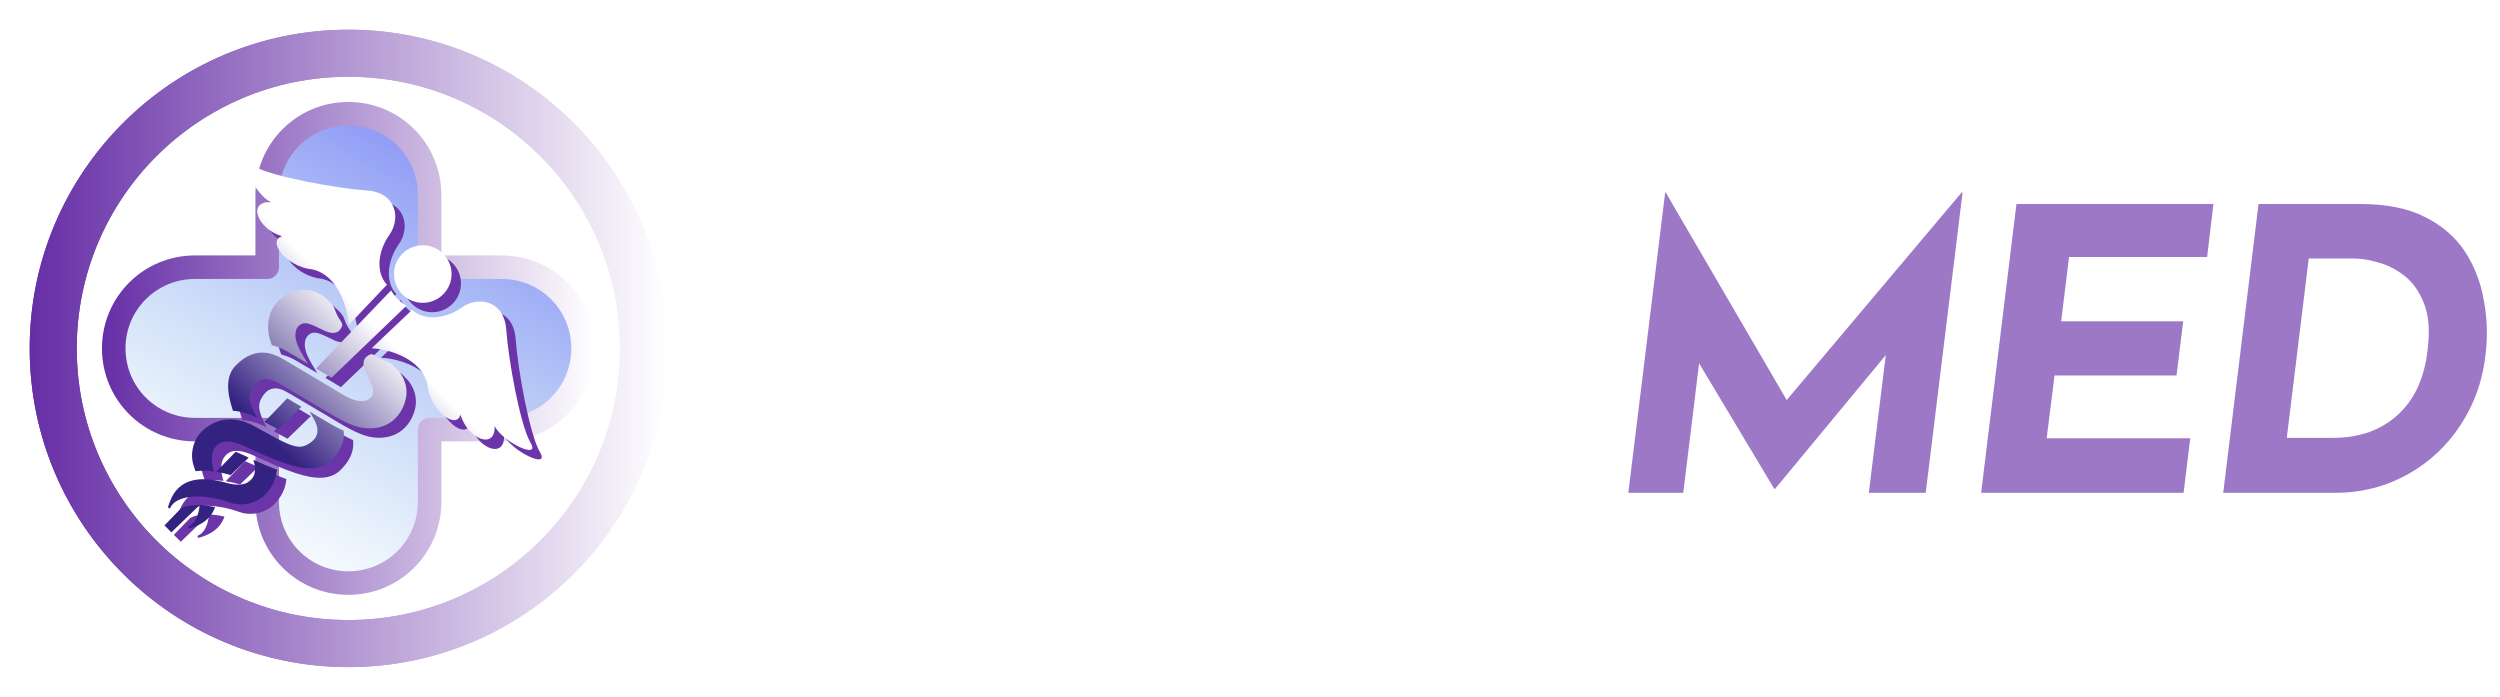 <svg width="1593" height="444" viewBox="0 0 1593 444" fill="none" xmlns="http://www.w3.org/2000/svg">
<g filter="url(#filter0_f_193_42)">
<path d="M222 410.086C325.877 410.086 410.086 325.877 410.086 222C410.086 118.123 325.877 33.914 222 33.914C118.123 33.914 33.914 118.123 33.914 222C33.914 325.877 118.123 410.086 222 410.086Z" stroke="url(#paint0_linear_193_42)" stroke-width="30" stroke-linecap="square"/>
</g>
<path d="M222 410.086C325.877 410.086 410.086 325.877 410.086 222C410.086 118.123 325.877 33.914 222 33.914C118.123 33.914 33.914 118.123 33.914 222C33.914 325.877 118.123 410.086 222 410.086Z" stroke="url(#paint1_linear_193_42)" stroke-width="30" stroke-linecap="square"/>
<path d="M222 72.473C193.334 72.473 170.256 95.55 170.256 124.217V170.256H124.217C95.55 170.256 72.473 193.334 72.473 222C72.473 250.666 95.55 273.744 124.217 273.744H170.256V319.783C170.256 348.45 193.334 371.527 222 371.527C250.666 371.527 273.744 348.45 273.744 319.783V273.744H319.783C348.45 273.744 371.527 250.666 371.527 222C371.527 193.334 348.45 170.256 319.783 170.256H273.744V124.217C273.744 95.55 250.666 72.473 222 72.473Z" fill="white"/>
<path d="M222 72.473C193.334 72.473 170.256 95.55 170.256 124.217V170.256H124.217C95.55 170.256 72.473 193.334 72.473 222C72.473 250.666 95.55 273.744 124.217 273.744H170.256V319.783C170.256 348.45 193.334 371.527 222 371.527C250.666 371.527 273.744 348.45 273.744 319.783V273.744H319.783C348.45 273.744 371.527 250.666 371.527 222C371.527 193.334 348.45 170.256 319.783 170.256H273.744V124.217C273.744 95.55 250.666 72.473 222 72.473Z" fill="url(#paint2_linear_193_42)" stroke="url(#paint3_linear_193_42)" stroke-width="15" stroke-linejoin="round"/>
<g filter="url(#filter1_f_193_42)">
<path d="M228.074 213.231L252.56 187.421C244.812 179 247.335 165.134 254.071 155.707C261.459 145.366 258.789 128.766 239.93 127.421C221.067 126.072 179.307 118.661 167.855 111.924C156.405 105.189 168.865 130.447 178.634 134.829C163.477 134.037 169.542 151.551 185.706 156.603C175.772 159.467 188.907 176.309 205.07 177.654C221.574 181.359 227.569 202.172 228.074 213.231Z" fill="#6B35A9"/>
<path d="M344.077 288.146C337.341 276.695 329.932 234.936 328.584 216.074C327.239 197.215 310.637 194.542 300.295 201.93C290.868 208.666 277.002 211.189 268.587 203.446L242.773 227.93C253.832 228.435 274.647 234.432 278.35 250.934C279.696 267.097 296.537 280.232 299.399 270.295C304.45 286.459 321.964 292.524 321.176 277.37C325.554 287.136 350.813 299.596 344.077 288.146Z" fill="#6B35A9"/>
<path d="M262.421 193.58C269.585 200.744 281.201 200.744 288.365 193.58C295.53 186.416 295.53 174.8 288.365 167.636C281.201 160.471 269.585 160.471 262.421 167.636C255.257 174.8 255.257 186.416 262.421 193.58Z" fill="#6B35A9"/>
<path d="M189.209 230.093C193.488 232.605 197.919 235.239 202.184 237.77C197.064 229.296 193.13 223.444 194.505 216.976C194.999 214.658 196.615 213.162 198.005 212.487C200.838 211.125 203.874 212.337 212.048 216.411C216.899 218.834 220.776 218.7 222.689 216.035C224.053 214.135 224.955 212.996 222.676 209.914C221.359 208.145 220.25 205.811 219.338 203.133C218.26 199.99 215.851 198.237 213.575 195.961C213.246 195.632 212.873 195.317 212.481 195.02C207.033 191.039 200.929 190.169 196.184 191.112C186.261 193.104 175.285 201.199 177.023 217.517C177.307 220.256 178.103 223.054 179.223 225.914C182.486 226.692 185.808 228.069 189.209 230.093Z" fill="#6B35A9"/>
<path d="M133.257 327.833C132.523 334.911 129.903 339.743 126.265 341.226C125.532 341.602 125.895 342.921 126.791 342.593C127.028 342.65 127.646 342.516 130.697 341.315C137.598 338.64 141.264 334.196 143.047 329.176C139.377 328.325 136.1 327.922 133.257 327.833Z" fill="#6B35A9"/>
<path d="M224.994 280.459C219.727 278.093 214.458 274.921 209.28 271.804C207.708 270.863 206.153 269.938 204.594 269.005C204.145 268.74 203.669 268.469 203.214 268.198C204.16 269.828 205.072 271.402 205.939 272.9C209.235 278.587 210.224 285.083 201.198 289.62C196.736 291.864 191.961 290.353 183.519 285.98C182.126 285.249 180.618 284.456 179.001 283.586C177.637 282.821 176.187 282.033 174.628 281.189C174.628 281.189 174.628 281.189 174.615 281.175C173.325 280.458 171.979 279.712 170.573 278.931C169.658 278.436 168.717 277.911 167.742 277.388C163.824 275.262 160.05 274.006 156.486 273.496C154.436 273.18 152.431 273.125 150.515 273.301C144.439 273.842 139.141 276.534 134.904 280.591C129.214 286.008 126.683 295.214 129.561 303.238C129.918 304.258 130.247 305.274 130.56 306.276C133.99 305.811 137.895 305.826 142.358 306.426C142.326 306.336 142.313 306.234 142.279 306.142L141.892 304.704C140.728 300.155 140.444 294.93 142.523 291.831C144.379 289.051 147.493 285.485 156.817 288.375C157.866 288.704 159.017 289.109 160.229 289.632C161.068 289.96 161.966 290.349 162.881 290.785C163.372 291.009 163.837 291.232 164.316 291.474C165.814 292.163 167.28 292.851 168.716 293.508C173.549 295.708 178.056 297.671 182.293 299.301C184.285 300.063 186.198 300.751 188.056 301.353C200.853 305.587 210.584 305.916 217.155 299.345C223.23 293.27 225.758 287.058 224.994 280.459Z" fill="#6B35A9"/>
<path d="M133.18 327.846C133.196 327.83 133.227 327.83 133.256 327.833C133.272 327.817 133.272 327.786 133.269 327.757L133.18 327.846Z" fill="#6B35A9"/>
<path d="M167.414 298.974C170.289 308.314 166.723 311.397 163.958 313.268C160.859 315.347 155.634 315.063 151.083 313.896L149.63 313.494C149.54 313.463 149.438 313.449 149.346 313.415C149.033 313.344 148.704 313.252 148.36 313.176C146.938 312.805 145.335 312.432 143.645 312.146C142.195 311.862 140.665 311.651 139.093 311.515C136.76 311.305 134.365 311.276 131.969 311.549C130.142 311.757 128.347 312.143 126.629 312.758C121.611 314.511 117.152 318.194 114.461 325.079C113.275 328.146 113.139 328.761 113.199 329C112.871 329.897 114.187 330.257 114.56 329.521C116.045 325.886 120.865 323.253 127.93 322.533C127.943 322.699 127.958 322.861 127.956 323.043L128.495 322.472C130.037 322.339 131.701 322.293 133.438 322.354C135.039 322.399 136.7 322.536 138.437 322.775C140.289 323.014 142.221 323.359 144.226 323.808C145.935 324.197 147.688 324.662 149.499 325.216C150.5 325.529 151.517 325.858 152.553 326.231C160.56 329.093 169.777 326.573 175.199 320.888C179.241 316.636 181.948 311.353 182.487 305.274C177.708 303.523 172.681 301.37 167.414 298.974Z" fill="#6B35A9"/>
<path d="M260.768 243.307C260.473 242.918 260.156 242.542 259.814 242.201C257.538 239.925 255.785 237.515 252.655 236.451C249.977 235.539 247.643 234.43 245.877 233.115C242.794 230.837 241.64 231.723 239.753 233.099C237.091 235.015 236.957 238.892 239.38 243.743C243.451 251.915 244.665 254.953 243.298 257.781C242.628 259.176 241.13 260.79 238.81 261.281C232.331 262.646 226.476 258.709 218.005 253.591C217.706 253.412 217.393 253.215 217.093 253.037C215.882 252.304 214.547 251.51 213.093 250.656C211.54 249.728 209.882 248.726 208.113 247.678L203.443 244.895C197.995 241.659 192.066 238.159 186.423 234.819C185.065 234.027 183.73 233.323 182.384 232.755C182.384 232.755 182.384 232.755 182.368 232.739C179.984 231.707 177.621 231.047 175.33 230.794C168.73 230.03 162.52 232.56 156.444 238.636C149.873 245.207 150.199 254.936 154.423 267.748C159.435 268.035 164.644 269.533 169.808 272.269C165.437 263.83 163.926 259.055 166.155 254.576C170.692 245.551 177.188 246.54 182.873 249.833C184.371 250.7 185.961 251.627 187.59 252.574C189.314 253.604 191.109 254.653 192.949 255.746C194.415 256.613 195.898 257.496 197.411 258.379C198.98 259.323 200.568 260.247 202.171 261.194C203.887 262.227 205.624 263.243 207.361 264.261C212.586 267.33 217.855 270.681 223.02 273.391L223.036 273.407C225.337 274.605 227.629 275.698 229.874 276.566C232.736 277.688 235.533 278.482 238.271 278.766C254.589 280.503 262.686 269.53 264.676 259.604C265.622 254.863 264.736 248.742 260.768 243.307Z" fill="#6B35A9"/>
<path d="M121.117 330.122L121.101 330.138L119.621 331.681L116.596 334.79L110.788 340.808L115.191 345.211L120.701 339.883L133.18 327.847C131.13 327.773 129.291 327.878 127.687 328.104C124.681 328.503 122.465 329.283 121.117 330.122Z" fill="#6B35A9"/>
<path d="M148.271 307.489C149.167 307.702 150.111 307.925 151.054 308.18L152.492 308.566C152.655 308.613 152.82 308.658 153.002 308.687L161.982 300.007L164.466 297.612C163.175 297.011 161.845 296.401 160.529 295.767C160.408 295.71 160.289 295.649 160.184 295.607C158.628 294.887 157.28 294.316 156.097 293.912L147.193 303.121L143.795 306.635C145.233 306.848 146.715 307.132 148.271 307.489Z" fill="#6B35A9"/>
<path d="M177.067 276.238C177.622 276.55 178.147 276.834 178.67 277.121C180.302 278.001 181.797 278.813 183.175 279.56L196.121 267.029L198.068 265.177C197.049 264.577 196.061 263.978 195.057 263.395C194.491 263.066 193.937 262.722 193.385 262.407C191.903 261.523 190.452 260.672 189.028 259.815L176.381 272.913L174.526 274.832C175.393 275.31 176.244 275.772 177.067 276.238Z" fill="#6B35A9"/>
<path d="M255.209 191.031L209.265 238.863L207.364 240.821C209.01 241.809 210.61 242.752 212.14 243.651C213.948 244.745 215.656 245.759 217.213 246.69L264.984 200.805C262.991 199.654 261.121 198.261 259.431 196.571C257.738 194.879 256.347 193.01 255.209 191.031Z" fill="#6B35A9"/>
</g>
<path d="M222.074 207.231L246.56 181.421C238.812 173 241.335 159.134 248.071 149.707C255.459 139.366 252.789 122.766 233.93 121.421C215.067 120.072 173.307 112.661 161.855 105.924C150.405 99.189 162.865 124.447 172.634 128.829C157.477 128.037 163.542 145.551 179.706 150.603C169.772 153.467 182.907 170.309 199.07 171.654C215.574 175.359 221.569 196.172 222.074 207.231Z" fill="url(#paint4_linear_193_42)"/>
<path d="M338.077 282.146C331.341 270.695 323.932 228.936 322.584 210.074C321.239 191.215 304.637 188.542 294.295 195.93C284.868 202.666 271.002 205.189 262.587 197.446L236.773 221.93C247.832 222.435 268.647 228.432 272.35 244.934C273.696 261.097 290.537 274.232 293.399 264.295C298.45 280.459 315.964 286.524 315.176 271.37C319.554 281.136 344.813 293.596 338.077 282.146Z" fill="url(#paint5_linear_193_42)"/>
<path d="M256.421 187.58C263.585 194.744 275.201 194.744 282.365 187.58C289.53 180.416 289.53 168.8 282.365 161.636C275.201 154.471 263.585 154.471 256.421 161.636C249.257 168.8 249.257 180.416 256.421 187.58Z" fill="url(#paint6_linear_193_42)"/>
<path d="M183.209 224.093C187.488 226.605 191.919 229.239 196.184 231.77C191.064 223.296 187.13 217.444 188.505 210.976C188.999 208.658 190.615 207.162 192.005 206.487C194.838 205.125 197.874 206.337 206.048 210.411C210.899 212.834 214.776 212.7 216.689 210.035C218.053 208.135 218.955 206.996 216.676 203.914C215.359 202.145 214.25 199.811 213.338 197.133C212.26 193.99 209.851 192.237 207.575 189.961C207.246 189.632 206.873 189.317 206.481 189.02C201.033 185.039 194.929 184.169 190.184 185.112C180.261 187.104 169.285 195.199 171.023 211.517C171.307 214.256 172.103 217.054 173.223 219.914C176.486 220.692 179.808 222.069 183.209 224.093Z" fill="url(#paint7_linear_193_42)"/>
<path d="M127.257 321.833C126.523 328.911 123.903 333.743 120.265 335.226C119.532 335.602 119.895 336.921 120.791 336.593C121.028 336.65 121.646 336.516 124.697 335.315C131.598 332.64 135.264 328.196 137.047 323.176C133.377 322.325 130.1 321.922 127.257 321.833Z" fill="url(#paint8_linear_193_42)"/>
<path d="M218.994 274.459C213.727 272.093 208.458 268.921 203.28 265.804C201.708 264.863 200.153 263.938 198.594 263.005C198.145 262.74 197.669 262.469 197.214 262.198C198.16 263.828 199.072 265.402 199.939 266.9C203.235 272.587 204.224 279.083 195.198 283.62C190.736 285.864 185.961 284.353 177.519 279.98C176.126 279.249 174.618 278.456 173.001 277.586C171.637 276.821 170.187 276.033 168.628 275.189C168.628 275.189 168.628 275.189 168.615 275.175C167.325 274.458 165.979 273.712 164.573 272.931C163.658 272.436 162.717 271.911 161.742 271.388C157.824 269.262 154.05 268.006 150.486 267.496C148.436 267.18 146.431 267.125 144.515 267.301C138.439 267.842 133.141 270.534 128.904 274.591C123.214 280.008 120.683 289.214 123.561 297.238C123.918 298.258 124.247 299.274 124.56 300.276C127.99 299.811 131.895 299.826 136.358 300.426C136.326 300.336 136.313 300.234 136.279 300.142L135.892 298.704C134.728 294.155 134.444 288.93 136.523 285.831C138.379 283.051 141.493 279.485 150.817 282.375C151.866 282.704 153.017 283.109 154.229 283.632C155.068 283.96 155.966 284.349 156.881 284.785C157.372 285.009 157.837 285.232 158.316 285.474C159.814 286.163 161.28 286.851 162.716 287.508C167.549 289.708 172.056 291.671 176.293 293.301C178.285 294.063 180.198 294.751 182.056 295.353C194.853 299.587 204.584 299.916 211.155 293.345C217.23 287.27 219.758 281.058 218.994 274.459Z" fill="url(#paint9_linear_193_42)"/>
<path d="M127.18 321.846C127.196 321.83 127.227 321.83 127.256 321.833C127.272 321.817 127.272 321.786 127.269 321.757L127.18 321.846Z" fill="url(#paint10_linear_193_42)"/>
<path d="M161.414 292.974C164.289 302.314 160.723 305.396 157.958 307.268C154.859 309.347 149.634 309.063 145.083 307.896L143.63 307.494C143.54 307.463 143.438 307.449 143.346 307.415C143.033 307.344 142.704 307.252 142.36 307.176C140.938 306.805 139.335 306.432 137.645 306.146C136.195 305.862 134.665 305.651 133.093 305.515C130.76 305.305 128.365 305.276 125.969 305.549C124.142 305.757 122.347 306.143 120.629 306.758C115.611 308.511 111.152 312.194 108.461 319.079C107.275 322.146 107.139 322.761 107.199 323C106.871 323.897 108.187 324.257 108.56 323.521C110.045 319.886 114.865 317.253 121.93 316.533C121.943 316.699 121.958 316.861 121.956 317.043L122.495 316.472C124.037 316.339 125.701 316.293 127.438 316.354C129.039 316.399 130.7 316.536 132.437 316.775C134.289 317.014 136.221 317.359 138.226 317.808C139.935 318.197 141.688 318.662 143.499 319.216C144.5 319.529 145.517 319.858 146.553 320.231C154.56 323.093 163.777 320.573 169.199 314.888C173.241 310.636 175.948 305.353 176.487 299.274C171.708 297.523 166.681 295.37 161.414 292.974Z" fill="url(#paint11_linear_193_42)"/>
<path d="M254.768 237.307C254.473 236.918 254.156 236.542 253.814 236.201C251.538 233.925 249.785 231.515 246.655 230.451C243.977 229.539 241.643 228.43 239.877 227.115C236.794 224.837 235.64 225.723 233.753 227.099C231.091 229.015 230.957 232.892 233.38 237.743C237.451 245.915 238.665 248.953 237.298 251.781C236.628 253.176 235.13 254.79 232.81 255.281C226.331 256.646 220.476 252.709 212.005 247.591C211.706 247.412 211.393 247.215 211.093 247.037C209.882 246.304 208.547 245.51 207.093 244.656C205.54 243.728 203.882 242.726 202.113 241.678L197.443 238.895C191.995 235.659 186.066 232.159 180.423 228.819C179.065 228.027 177.73 227.323 176.384 226.755C176.384 226.755 176.384 226.755 176.368 226.739C173.984 225.707 171.621 225.047 169.33 224.794C162.73 224.03 156.52 226.56 150.444 232.636C143.873 239.207 144.199 248.936 148.423 261.748C153.435 262.035 158.644 263.533 163.808 266.269C159.437 257.83 157.926 253.055 160.155 248.576C164.692 239.551 171.188 240.54 176.873 243.833C178.371 244.7 179.961 245.627 181.59 246.574C183.314 247.604 185.109 248.653 186.949 249.746C188.415 250.613 189.898 251.496 191.411 252.379C192.98 253.323 194.568 254.247 196.171 255.194C197.887 256.227 199.624 257.243 201.361 258.261C206.586 261.33 211.855 264.681 217.02 267.391L217.036 267.407C219.337 268.605 221.629 269.698 223.874 270.566C226.736 271.688 229.533 272.482 232.271 272.766C248.589 274.503 256.686 263.53 258.676 253.604C259.622 248.863 258.736 242.742 254.768 237.307Z" fill="url(#paint12_linear_193_42)"/>
<path d="M115.117 324.122L115.101 324.138L113.621 325.681L110.596 328.79L104.788 334.808L109.191 339.211L114.701 333.883L127.18 321.847C125.13 321.773 123.291 321.878 121.687 322.104C118.681 322.503 116.465 323.283 115.117 324.122Z" fill="url(#paint13_linear_193_42)"/>
<path d="M142.271 301.489C143.167 301.702 144.111 301.925 145.054 302.18L146.492 302.566C146.655 302.613 146.82 302.658 147.002 302.687L155.982 294.007L158.466 291.612C157.175 291.011 155.845 290.401 154.529 289.767C154.408 289.71 154.289 289.649 154.184 289.607C152.628 288.887 151.28 288.316 150.097 287.912L141.193 297.121L137.795 300.635C139.233 300.848 140.715 301.132 142.271 301.489Z" fill="url(#paint14_linear_193_42)"/>
<path d="M171.067 270.238C171.622 270.55 172.147 270.834 172.67 271.121C174.302 272.001 175.797 272.813 177.175 273.56L190.121 261.029L192.068 259.177C191.049 258.577 190.061 257.978 189.057 257.395C188.491 257.066 187.937 256.722 187.385 256.407C185.903 255.523 184.452 254.672 183.028 253.815L170.381 266.913L168.526 268.832C169.393 269.31 170.244 269.772 171.067 270.238Z" fill="url(#paint15_linear_193_42)"/>
<path d="M249.209 185.031L203.265 232.863L201.364 234.821C203.01 235.809 204.61 236.752 206.14 237.651C207.948 238.745 209.656 239.759 211.213 240.69L258.984 194.805C256.991 193.654 255.121 192.261 253.431 190.571C251.738 188.879 250.347 187.01 249.209 185.031Z" fill="url(#paint16_linear_193_42)"/>
<path d="M615 303.25C613 304.583 609.417 306.417 604.25 308.75C599.25 310.917 593.167 312.833 586 314.5C579 316.333 571.333 317.25 563 317.25C553.5 317.25 543.583 315.833 533.25 313C523.083 310.167 513.583 305.5 504.75 299C495.917 292.5 488.75 283.75 483.25 272.75C477.75 261.75 475 248.083 475 231.75C475 221.25 476.167 211 478.5 201C480.833 191 484.417 181.667 489.25 173C494.25 164.167 500.5 156.5 508 150C515.5 143.333 524.417 138.167 534.75 134.5C545.083 130.667 556.833 128.75 570 128.75C583.833 128.75 595.833 130.917 606 135.25C616.167 139.417 624.25 143.75 630.25 148.25L611.75 181.5C608.083 178.167 603 174.583 596.5 170.75C590 166.917 582.333 164.667 573.5 164C564.5 163.5 556.25 164.75 548.75 167.75C541.417 170.583 535.083 174.917 529.75 180.75C524.417 186.583 520.25 193.583 517.25 201.75C514.417 209.917 513 219 513 229C513 236.833 514.167 244 516.5 250.5C518.833 257 522.167 262.583 526.5 267.25C531 271.917 536.417 275.583 542.75 278.25C549.25 280.75 556.5 282 564.5 282C571.667 282 577.833 281.25 583 279.75C588.167 278.083 592.5 276.333 596 274.5C599.5 272.5 602.167 270.917 604 269.75L615 303.25ZM725.799 315.75C715.299 315.75 704.799 314.083 694.299 310.75C683.965 307.417 674.465 302.25 665.799 295.25C657.299 288.083 650.465 279 645.299 268C640.132 256.833 637.549 243.583 637.549 228.25C637.549 217.25 639.549 205.917 643.549 194.25C647.715 182.417 653.882 171.583 662.049 161.75C670.382 151.75 680.799 143.667 693.299 137.5C705.965 131.333 720.715 128.25 737.549 128.25C748.049 128.25 758.466 129.917 768.799 133.25C779.299 136.583 788.799 141.833 797.299 149C805.966 156 812.882 165.083 818.049 176.25C823.216 187.25 825.799 200.417 825.799 215.75C825.799 226.75 823.716 238.167 819.549 250C815.549 261.667 809.382 272.5 801.049 282.5C792.882 292.333 782.466 300.333 769.799 306.5C757.299 312.667 742.632 315.75 725.799 315.75ZM726.299 280.75C737.632 280.75 747.216 278.833 755.049 275C763.049 271 769.465 265.833 774.299 259.5C779.132 253.167 782.632 246.333 784.799 239C787.132 231.667 788.299 224.583 788.299 217.75C788.299 210.417 786.965 203.5 784.299 197C781.799 190.5 778.216 184.75 773.549 179.75C768.882 174.583 763.382 170.583 757.049 167.75C750.715 164.75 743.715 163.25 736.049 163.25C724.715 163.25 715.132 165.25 707.299 169.25C699.465 173.083 693.132 178.167 688.299 184.5C683.632 190.833 680.215 197.667 678.049 205C676.049 212.333 675.049 219.417 675.049 226.25C675.049 233.417 676.299 240.333 678.799 247C681.299 253.5 684.799 259.333 689.299 264.5C693.799 269.5 699.132 273.5 705.299 276.5C711.632 279.333 718.632 280.75 726.299 280.75ZM1001.69 321.5H1000.69L876.689 195.5L886.689 201.5L873.689 314H836.939L860.439 122.75H861.939L982.939 248.25L975.439 244.75L988.689 130H1025.19L1001.69 321.5Z" fill="white"/>
<path d="M1072.57 314H1037.57L1061.07 122.5H1061.32L1145.82 267.5L1130.82 264L1250.07 122.5H1250.57L1227.07 314H1190.82L1204.32 204.25V223L1131.07 311.5H1130.57L1077.57 223L1085.82 205.75L1072.57 314ZM1284.88 130H1410.38L1406.38 163.75H1318.38L1313.38 204.75H1391.13L1386.88 239.25H1309.13L1304.13 279.25H1395.63L1391.38 314H1262.38L1284.88 130ZM1416.63 314L1439.13 130H1504.13C1520.63 130 1534.3 132.75 1545.13 138.25C1556.13 143.75 1564.63 151.083 1570.63 160.25C1576.63 169.417 1580.63 179.667 1582.63 191C1584.8 202.333 1585.22 213.75 1583.88 225.25C1582.38 238.917 1578.72 251.25 1572.88 262.25C1567.22 273.083 1559.97 282.417 1551.13 290.25C1542.47 297.917 1532.72 303.833 1521.88 308C1511.22 312 1500.13 314 1488.63 314H1416.63ZM1457.13 279H1486.63C1494.8 279 1502.3 277.833 1509.13 275.5C1516.13 273 1522.22 269.417 1527.38 264.75C1532.72 260.083 1537.05 254.25 1540.38 247.25C1543.72 240.083 1545.88 231.917 1546.88 222.75C1548.38 210.75 1547.63 201 1544.63 193.5C1541.63 185.833 1537.47 179.917 1532.13 175.75C1526.8 171.583 1521.22 168.75 1515.38 167.25C1509.72 165.583 1504.8 164.75 1500.63 164.75H1471.13L1457.13 279Z" fill="#9C78C6"/>
<defs>
<filter id="filter0_f_193_42" x="0.986" y="0.986" width="442.028" height="442.028" filterUnits="userSpaceOnUse" color-interpolation-filters="sRGB">
<feFlood flood-opacity="0" result="BackgroundImageFix"/>
<feBlend mode="normal" in="SourceGraphic" in2="BackgroundImageFix" result="shape"/>
<feGaussianBlur stdDeviation="8.964" result="effect1_foregroundBlur_193_42"/>
</filter>
<filter id="filter1_f_193_42" x="101.179" y="101.18" width="253.643" height="253.641" filterUnits="userSpaceOnUse" color-interpolation-filters="sRGB">
<feFlood flood-opacity="0" result="BackgroundImageFix"/>
<feBlend mode="normal" in="SourceGraphic" in2="BackgroundImageFix" result="shape"/>
<feGaussianBlur stdDeviation="4.805" result="effect1_foregroundBlur_193_42"/>
</filter>
<linearGradient id="paint0_linear_193_42" x1="18.914" y1="222" x2="425.086" y2="222" gradientUnits="userSpaceOnUse">
<stop stop-color="#662EA6"/>
<stop offset="1" stop-color="white"/>
</linearGradient>
<linearGradient id="paint1_linear_193_42" x1="18.914" y1="222" x2="425.086" y2="222" gradientUnits="userSpaceOnUse">
<stop stop-color="#662EA6"/>
<stop offset="1" stop-color="white"/>
</linearGradient>
<linearGradient id="paint2_linear_193_42" x1="300.514" y1="86.01" x2="143.486" y2="357.99" gradientUnits="userSpaceOnUse">
<stop stop-color="#858EF6"/>
<stop offset="1" stop-color="#8FC5EC" stop-opacity="0"/>
</linearGradient>
<linearGradient id="paint3_linear_193_42" x1="64.973" y1="222" x2="379.027" y2="222" gradientUnits="userSpaceOnUse">
<stop stop-color="#662EA6"/>
<stop offset="1" stop-color="white"/>
</linearGradient>
<linearGradient id="paint4_linear_193_42" x1="103.114" y1="340.887" x2="286.242" y2="157.759" gradientUnits="userSpaceOnUse">
<stop offset="0.357" stop-color="#342281"/>
<stop offset="0.735" stop-color="white"/>
</linearGradient>
<linearGradient id="paint5_linear_193_42" x1="103.114" y1="340.887" x2="286.242" y2="157.759" gradientUnits="userSpaceOnUse">
<stop offset="0.357" stop-color="#342281"/>
<stop offset="0.735" stop-color="white"/>
</linearGradient>
<linearGradient id="paint6_linear_193_42" x1="103.114" y1="340.887" x2="286.242" y2="157.759" gradientUnits="userSpaceOnUse">
<stop offset="0.357" stop-color="#342281"/>
<stop offset="0.735" stop-color="white"/>
</linearGradient>
<linearGradient id="paint7_linear_193_42" x1="103.114" y1="340.887" x2="286.242" y2="157.759" gradientUnits="userSpaceOnUse">
<stop offset="0.357" stop-color="#342281"/>
<stop offset="0.735" stop-color="white"/>
</linearGradient>
<linearGradient id="paint8_linear_193_42" x1="103.114" y1="340.887" x2="286.242" y2="157.759" gradientUnits="userSpaceOnUse">
<stop offset="0.357" stop-color="#342281"/>
<stop offset="0.735" stop-color="white"/>
</linearGradient>
<linearGradient id="paint9_linear_193_42" x1="103.114" y1="340.887" x2="286.242" y2="157.759" gradientUnits="userSpaceOnUse">
<stop offset="0.357" stop-color="#342281"/>
<stop offset="0.735" stop-color="white"/>
</linearGradient>
<linearGradient id="paint10_linear_193_42" x1="103.116" y1="340.886" x2="286.232" y2="157.77" gradientUnits="userSpaceOnUse">
<stop offset="0.357" stop-color="#342281"/>
<stop offset="0.735" stop-color="white"/>
</linearGradient>
<linearGradient id="paint11_linear_193_42" x1="103.114" y1="340.887" x2="286.242" y2="157.759" gradientUnits="userSpaceOnUse">
<stop offset="0.357" stop-color="#342281"/>
<stop offset="0.735" stop-color="white"/>
</linearGradient>
<linearGradient id="paint12_linear_193_42" x1="103.114" y1="340.887" x2="286.242" y2="157.759" gradientUnits="userSpaceOnUse">
<stop offset="0.357" stop-color="#342281"/>
<stop offset="0.735" stop-color="white"/>
</linearGradient>
<linearGradient id="paint13_linear_193_42" x1="103.114" y1="340.887" x2="286.242" y2="157.759" gradientUnits="userSpaceOnUse">
<stop offset="0.357" stop-color="#342281"/>
<stop offset="0.735" stop-color="white"/>
</linearGradient>
<linearGradient id="paint14_linear_193_42" x1="103.114" y1="340.887" x2="286.242" y2="157.759" gradientUnits="userSpaceOnUse">
<stop offset="0.357" stop-color="#342281"/>
<stop offset="0.735" stop-color="white"/>
</linearGradient>
<linearGradient id="paint15_linear_193_42" x1="103.114" y1="340.887" x2="286.242" y2="157.759" gradientUnits="userSpaceOnUse">
<stop offset="0.357" stop-color="#342281"/>
<stop offset="0.735" stop-color="white"/>
</linearGradient>
<linearGradient id="paint16_linear_193_42" x1="103.114" y1="340.887" x2="286.242" y2="157.759" gradientUnits="userSpaceOnUse">
<stop offset="0.357" stop-color="#342281"/>
<stop offset="0.735" stop-color="white"/>
</linearGradient>
</defs>
</svg>
